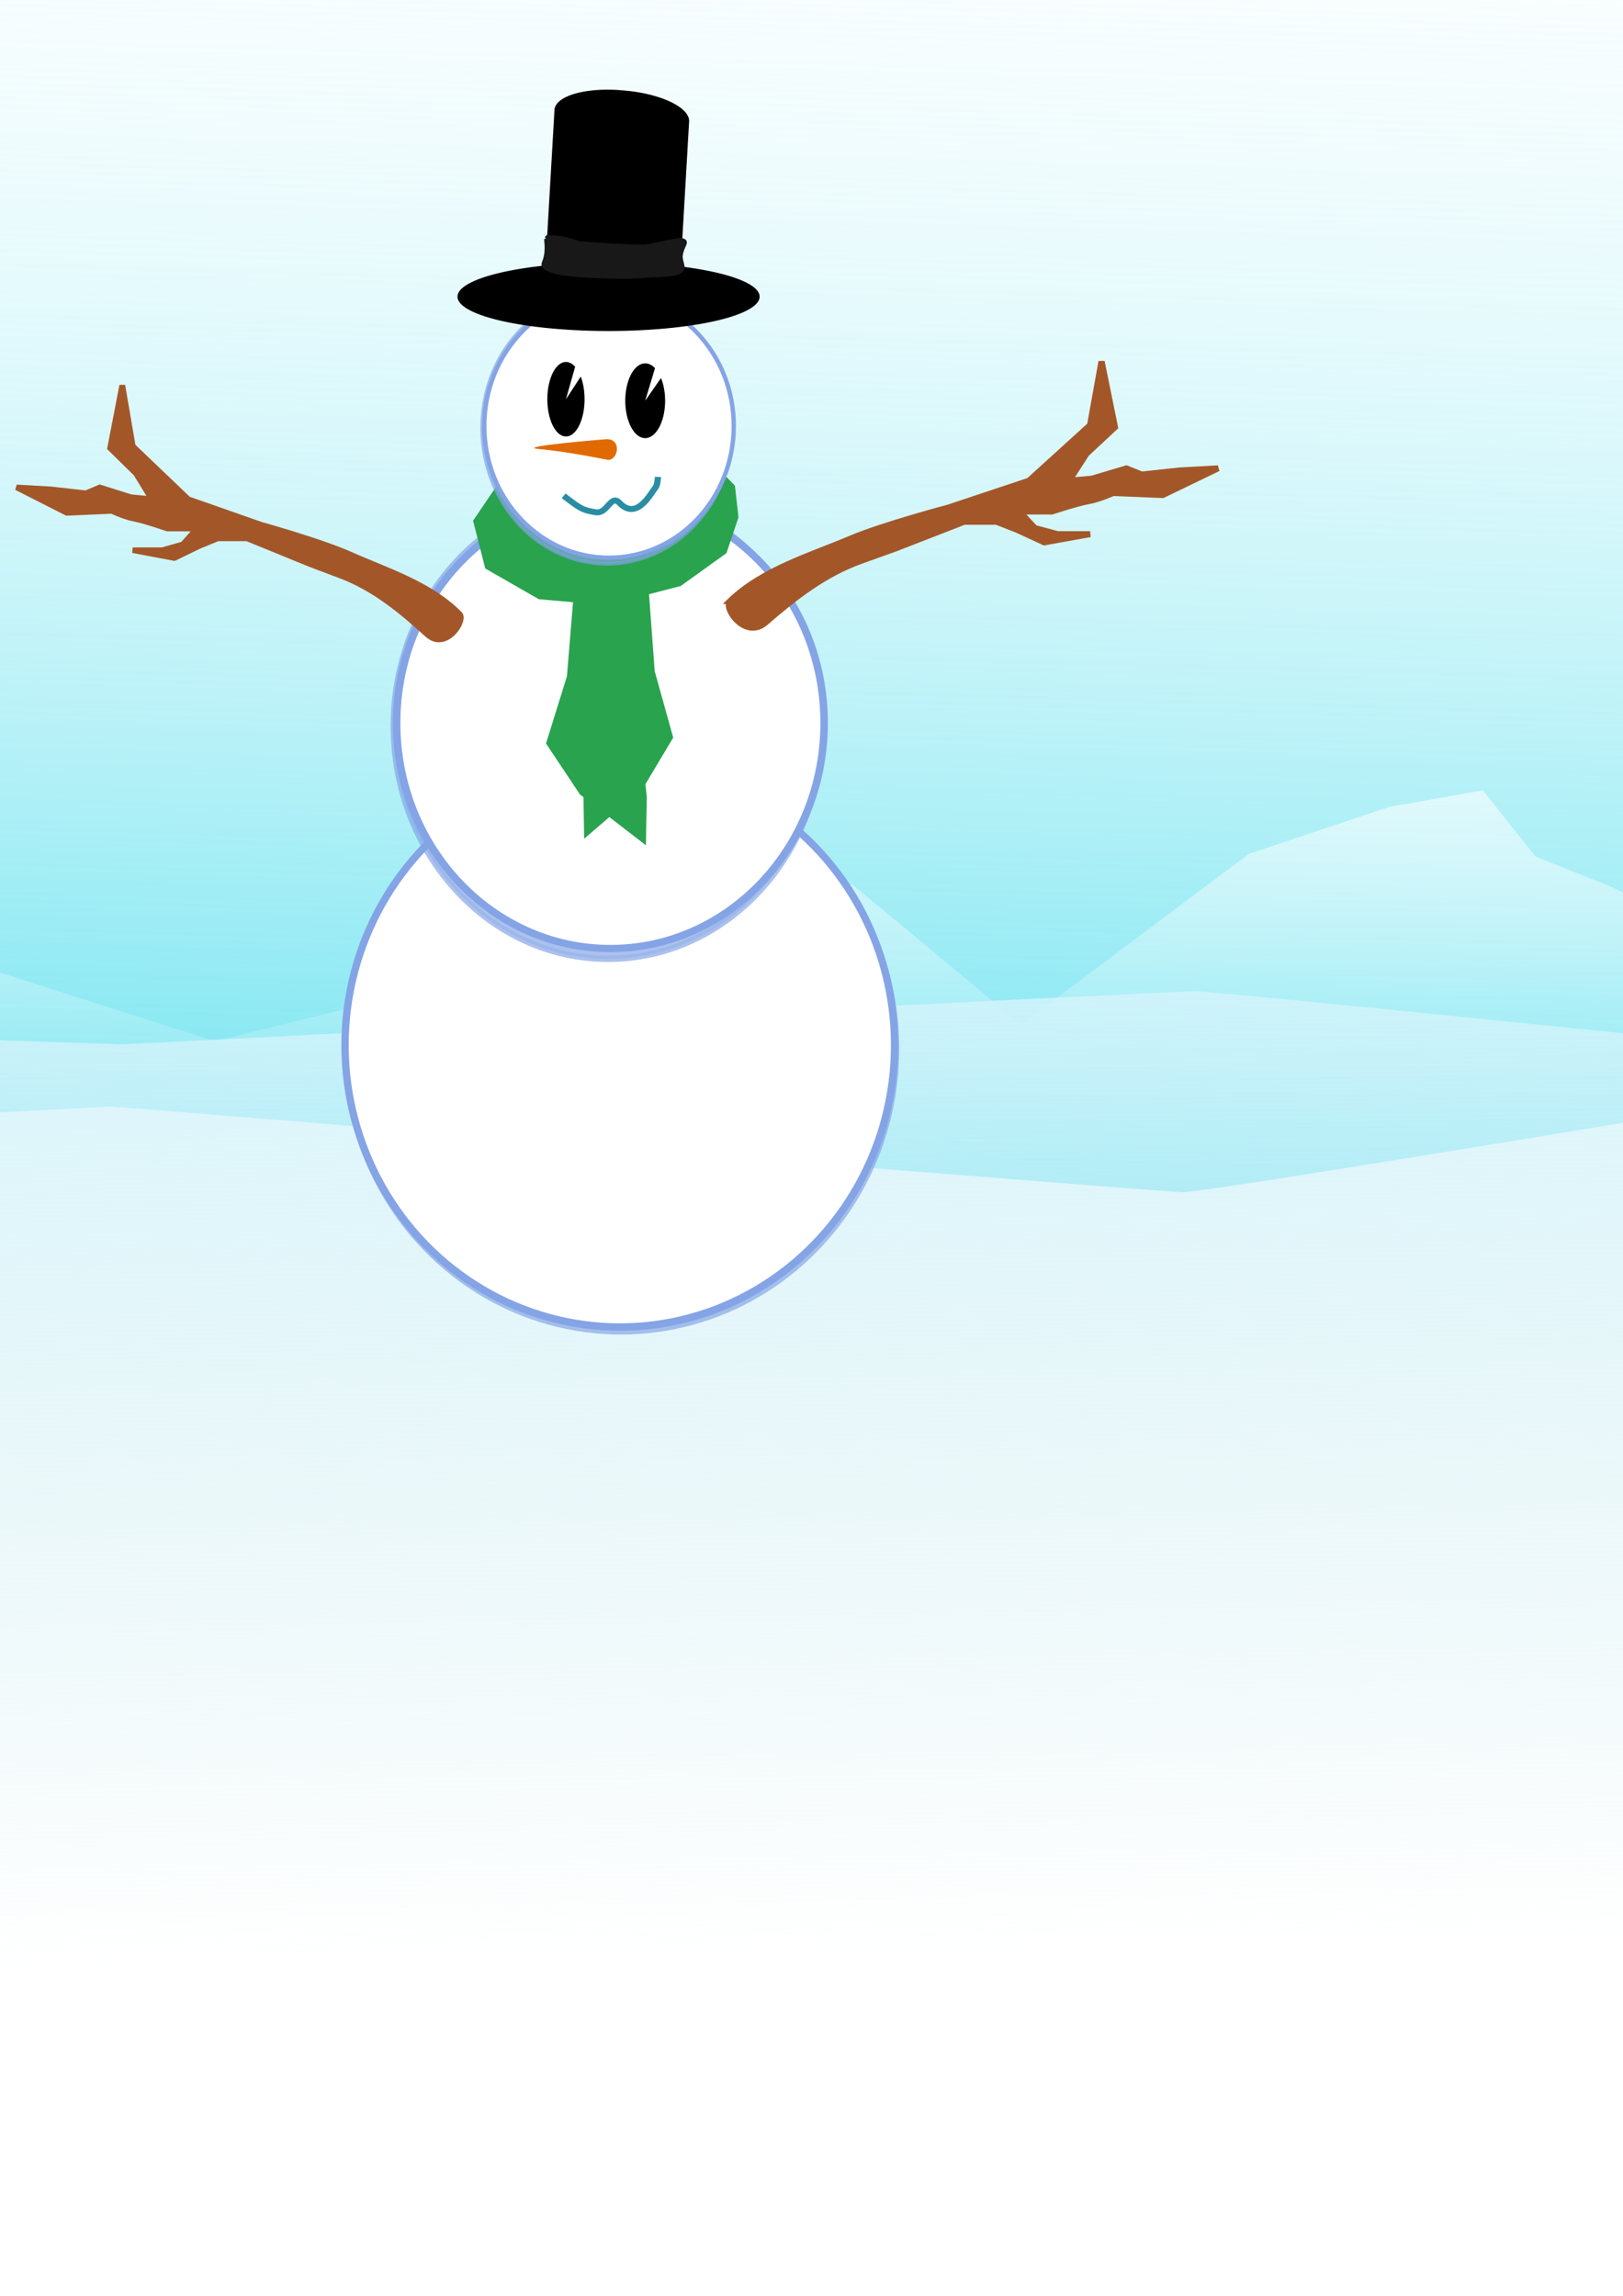 <?xml version="1.0" encoding="UTF-8" standalone="no"?>
<!-- Created with Inkscape (http://www.inkscape.org/) -->

<svg
   width="210mm"
   height="297mm"
   viewBox="0 0 233.333 330"
   version="1.1"
   id="svg1463"
   sodipodi:docname="snowLandscape.svg"
   inkscape:version="1.2.2 (732a01da63, 2022-12-09)"
   xmlns:inkscape="http://www.inkscape.org/namespaces/inkscape"
   xmlns:sodipodi="http://sodipodi.sourceforge.net/DTD/sodipodi-0.dtd"
   xmlns:xlink="http://www.w3.org/1999/xlink"
   xmlns="http://www.w3.org/2000/svg"
   xmlns:svg="http://www.w3.org/2000/svg">
  <sodipodi:namedview
     id="namedview1465"
     pagecolor="#252525"
     bordercolor="#d73636"
     borderopacity="0"
     inkscape:showpageshadow="false"
     inkscape:pageopacity="0"
     inkscape:pagecheckerboard="0"
     inkscape:deskcolor="#101010"
     inkscape:document-units="mm"
     showgrid="false"
     inkscape:zoom="0.4204826"
     inkscape:cx="-139.12585"
     inkscape:cy="494.6697"
     inkscape:window-width="1440"
     inkscape:window-height="837"
     inkscape:window-x="-8"
     inkscape:window-y="-8"
     inkscape:window-maximized="1"
     inkscape:current-layer="Camada-Cima"
     showborder="false"
     shape-rendering="crispEdges"
     borderlayer="true" />
  <defs
     id="defs1460">
    <linearGradient
       inkscape:collect="always"
       id="linearGradient15812">
      <stop
         style="stop-color:#3ad9ea;stop-opacity:1;"
         offset="0"
         id="stop15808" />
      <stop
         style="stop-color:#ffffff;stop-opacity:0;"
         offset="1"
         id="stop15810" />
    </linearGradient>
    <linearGradient
       inkscape:collect="always"
       id="linearGradient15768">
      <stop
         style="stop-color:#ffffff;stop-opacity:1;"
         offset="0"
         id="stop15764" />
      <stop
         style="stop-color:#ffffff;stop-opacity:0;"
         offset="1"
         id="stop15766" />
    </linearGradient>
    <linearGradient
       inkscape:collect="always"
       id="linearGradient9827">
      <stop
         style="stop-color:#d7f6ff;stop-opacity:1;"
         offset="0"
         id="stop9823" />
      <stop
         style="stop-color:#c5e7ea;stop-opacity:0;"
         offset="1"
         id="stop9825" />
    </linearGradient>
    <inkscape:perspective
       sodipodi:type="inkscape:persp3d"
       inkscape:vp_x="0 : 102.07632 : 1"
       inkscape:vp_y="0 : 1111.1111 : 0"
       inkscape:vp_z="233.33332 : 102.07632 : 1"
       inkscape:persp3d-origin="116.66665 : 47.076316 : 1"
       id="perspective5126" />
    <filter
       style="color-interpolation-filters:sRGB"
       inkscape:label="Drop Shadow"
       id="filter3421"
       x="-0.2"
       y="-0.22"
       width="1.38"
       height="1.418">
      <feFlood
         flood-opacity="0.498"
         flood-color="rgb(0,0,0)"
         result="flood"
         id="feFlood3411" />
      <feComposite
         in="flood"
         in2="SourceGraphic"
         operator="in"
         result="composite1"
         id="feComposite3413" />
      <feGaussianBlur
         in="composite1"
         stdDeviation="3"
         result="blur"
         id="feGaussianBlur3415" />
      <feOffset
         dx="-0.779"
         dy="-0.779"
         result="offset"
         id="feOffset3417" />
      <feComposite
         in="offset"
         in2="offset"
         operator="atop"
         result="fbSourceGraphic"
         id="feComposite3419" />
      <feColorMatrix
         result="fbSourceGraphicAlpha"
         in="fbSourceGraphic"
         values="0 0 0 -1 0 0 0 0 -1 0 0 0 0 -1 0 0 0 0 1 0"
         id="feColorMatrix3423" />
      <feFlood
         id="feFlood3425"
         flood-opacity="0.498"
         flood-color="rgb(0,0,0)"
         result="flood"
         in="fbSourceGraphic" />
      <feComposite
         in2="fbSourceGraphic"
         id="feComposite3427"
         in="flood"
         operator="in"
         result="composite1" />
      <feGaussianBlur
         id="feGaussianBlur3429"
         in="composite1"
         stdDeviation="3"
         result="blur" />
      <feOffset
         id="feOffset3431"
         dx="-0.779"
         dy="-0.779"
         result="offset" />
      <feComposite
         in2="offset"
         id="feComposite3433"
         in="offset"
         operator="atop"
         result="composite2" />
    </filter>
    <filter
       style="color-interpolation-filters:sRGB"
       inkscape:label="Drop Shadow"
       id="filter3421-9"
       x="-0.2"
       y="-0.22"
       width="1.38"
       height="1.418">
      <feFlood
         flood-opacity="0.498"
         flood-color="rgb(0,0,0)"
         result="flood"
         id="feFlood3411-2" />
      <feComposite
         in="flood"
         in2="SourceGraphic"
         operator="in"
         result="composite1"
         id="feComposite3413-0" />
      <feGaussianBlur
         in="composite1"
         stdDeviation="3"
         result="blur"
         id="feGaussianBlur3415-8" />
      <feOffset
         dx="-0.779"
         dy="-0.779"
         result="offset"
         id="feOffset3417-2" />
      <feComposite
         in="offset"
         in2="offset"
         operator="atop"
         result="fbSourceGraphic"
         id="feComposite3419-3" />
      <feColorMatrix
         result="fbSourceGraphicAlpha"
         in="fbSourceGraphic"
         values="0 0 0 -1 0 0 0 0 -1 0 0 0 0 -1 0 0 0 0 1 0"
         id="feColorMatrix3423-1" />
      <feFlood
         id="feFlood3425-4"
         flood-opacity="0.498"
         flood-color="rgb(0,0,0)"
         result="flood"
         in="fbSourceGraphic" />
      <feComposite
         in2="fbSourceGraphic"
         id="feComposite3427-9"
         in="flood"
         operator="in"
         result="composite1" />
      <feGaussianBlur
         id="feGaussianBlur3429-5"
         in="composite1"
         stdDeviation="3"
         result="blur" />
      <feOffset
         id="feOffset3431-5"
         dx="-0.779"
         dy="-0.779"
         result="offset" />
      <feComposite
         in2="offset"
         id="feComposite3433-9"
         in="offset"
         operator="atop"
         result="composite2" />
    </filter>
    <filter
       inkscape:collect="always"
       style="color-interpolation-filters:sRGB"
       id="filter4627"
       x="-0.047"
       y="-0.049"
       width="1.094"
       height="1.099">
      <feGaussianBlur
         inkscape:collect="always"
         stdDeviation="1.53"
         id="feGaussianBlur4629" />
    </filter>
    <filter
       inkscape:collect="always"
       style="color-interpolation-filters:sRGB"
       id="filter4627-0"
       x="-0.047"
       y="-0.049"
       width="1.094"
       height="1.099">
      <feGaussianBlur
         inkscape:collect="always"
         stdDeviation="1.53"
         id="feGaussianBlur4629-8" />
    </filter>
    <filter
       inkscape:collect="always"
       style="color-interpolation-filters:sRGB"
       id="filter4627-0-9"
       x="-0.047"
       y="-0.049"
       width="1.094"
       height="1.099">
      <feGaussianBlur
         inkscape:collect="always"
         stdDeviation="1.53"
         id="feGaussianBlur4629-8-7" />
    </filter>
    <linearGradient
       inkscape:collect="always"
       xlink:href="#linearGradient9827"
       id="linearGradient9829"
       x1="84.465"
       y1="147.871"
       x2="87.317"
       y2="296.371"
       gradientUnits="userSpaceOnUse"
       gradientTransform="matrix(1.237,0,0,1.103,-28.382,-45.521)" />
    <linearGradient
       inkscape:collect="always"
       xlink:href="#linearGradient15768"
       id="linearGradient15770"
       x1="106.97"
       y1="55.058"
       x2="107.6"
       y2="186.569"
       gradientUnits="userSpaceOnUse"
       gradientTransform="matrix(1.335,0,0,0.63,-50.618,45.461)" />
    <linearGradient
       inkscape:collect="always"
       xlink:href="#linearGradient15812"
       id="linearGradient15805"
       gradientUnits="userSpaceOnUse"
       x1="84.465"
       y1="147.871"
       x2="87.317"
       y2="296.371"
       gradientTransform="matrix(1.237,0,0,-1.782,-29.939,475.175)" />
  </defs>
  <g
     inkscape:label="Camada-Baixo"
     inkscape:groupmode="layer"
     id="Camada-Baixo">
    <path
       style="fill:url(#linearGradient15805);fill-opacity:1;stroke:#181818;stroke-width:1.431;stroke-dasharray:none;stroke-opacity:0"
       d="M 294.666,-0.958 -82.093,-7.466 V 164.353 l 98.082,-5.315 c 0,0 151.015,12.331 154.129,12.331 3.114,0 63.831,-10.089 63.831,-10.089 l 60.717,2.185 z"
       id="path16433" />
    <path
       style="opacity:1;fill:url(#linearGradient15770);fill-opacity:1;stroke:#53abbf;stroke-width:0;stroke-dasharray:none;stroke-opacity:1"
       d="m -86.744,157.587 65.532,-24.565 52.089,16.641 91.576,-22.584 24.364,20.206 32.766,-24.565 20.164,-6.735 13.442,-2.377 7.561,9.509 10.922,4.358 37.807,18.622 6.721,16.244 -367.985,-1.585 z"
       id="montanhas"
       inkscape:label="montanhas" />
    <path
       style="opacity:1;fill:url(#linearGradient9829);fill-opacity:1;stroke:#181818;stroke-width:1.126;stroke-dasharray:none;stroke-opacity:0"
       d="m 296.083,147.376 -60.691,1.353 c 0,0 -60.691,-6.244 -63.804,-6.244 -3.112,0 -154.063,7.631 -154.063,7.631 l -98.04,-3.29 v 153.706 c 0,2.376 6.026,4.289 13.512,4.289 H 282.571 c 7.486,0 13.512,-1.913 13.512,-4.289 z"
       id="terreno"
       inkscape:label="terreno" />
    <ellipse
       style="opacity:0.821;fill:#84a4e6;fill-opacity:1;stroke:#84a4e6;stroke-width:1.164;stroke-dasharray:none;stroke-opacity:1;filter:url(#filter4627)"
       id="snowsombra1"
       cx="107.453"
       cy="193.77"
       rx="45.292"
       ry="43.116"
       inkscape:label="snowsombra1"
       transform="matrix(0.872,0,0,0.94,-4.422,-31.394)" />
    <ellipse
       style="fill:#ffffff;fill-opacity:1;stroke:#84a4e6;stroke-width:1.054;stroke-dasharray:none;stroke-opacity:1"
       id="snow1"
       cx="89.109"
       cy="150.236"
       rx="39.505"
       ry="40.508"
       inkscape:label="snow1" />
  </g>
  <g
     inkscape:groupmode="layer"
     id="Camada-Meio"
     inkscape:label="Camada-Meio"
     transform="matrix(0.908,0,0,0.871,0.195,1.573)">
    <ellipse
       style="opacity:0.821;fill:#84a4e6;fill-opacity:1;stroke:#84a4e6;stroke-width:1.164;stroke-dasharray:none;stroke-opacity:1;filter:url(#filter4627-0)"
       id="snowsombra2"
       cx="168.187"
       cy="196.885"
       rx="45.292"
       ry="43.116"
       inkscape:label="snowsombra2"
       transform="matrix(0.751,0,0,0.891,-30.228,-57.411)" />
    <ellipse
       style="fill:#ffffff;fill-opacity:1;stroke:#84a4e6;stroke-width:1.185;stroke-dasharray:none;stroke-opacity:1"
       id="snow2"
       cx="96.431"
       cy="117.507"
       rx="33.842"
       ry="37.218"
       inkscape:label="snow2" />
    <g
       id="cachecol"
       inkscape:label="cachecol"
       transform="matrix(0.961,0,0,1.078,-5.087,-37.844)">
      <path
         style="fill:#29a34e;fill-opacity:1;stroke:#29a34e;stroke-width:1.026;stroke-dasharray:none;stroke-opacity:1"
         d="m 110.619,116.787 -1.377,14.908 0.501,11.658 1.377,12.106 -0.125,6.389 -10.012,-7.174 -5.381,-7.51 3.379,-10.088 1.252,-14.124 v -5.156 l 2.002,-2.466 z"
         id="cachecol-C"
         inkscape:label="cachecol-C" />
      <path
         style="opacity:1;fill:#29a34e;fill-opacity:1;stroke:#29a34e;stroke-width:0.964;stroke-dasharray:none;stroke-opacity:1"
         d="m 102.113,116.129 1.224,14.794 -0.445,11.568 -1.224,12.013 0.111,6.34 8.899,-7.119 4.783,-7.453 -3.003,-10.011 -1.112,-14.016 v -5.117 l -1.78,-2.447 z"
         id="cachecol-B"
         inkscape:label="cachecol-B" />
      <path
         style="opacity:1;fill:#29a34e;fill-opacity:1;stroke:#29a34e;stroke-width:0.964;stroke-dasharray:none;stroke-opacity:1"
         d="m 88.988,105.784 -5.45,7.453 1.891,6.897 8.565,4.561 11.012,0.89 12.013,-2.892 7.341,-4.894 1.891,-5.228 -0.556,-4.561 -2.67,-2.558 -5.673,-1.78 -4.783,1.335 z"
         id="cachecol-A"
         inkscape:label="cachecol-A" />
    </g>
    <path
       style="opacity:1;fill:#a35729;fill-opacity:1;stroke:#a35729;stroke-width:0.981;stroke-dasharray:none;stroke-opacity:1"
       d="m 115.395,97.372 c 5.214,-5.218 12.698,-7.479 19.199,-10.349 4.985,-2.201 15.419,-5.09 15.419,-5.09 l 12.698,-4.411 9.675,-9.161 1.814,-10.519 2.116,10.858 -4.535,4.411 -2.721,4.411 3.628,-0.339 5.442,-1.697 2.419,1.018 6.047,-0.679 6.047,-0.339 -8.768,4.411 -7.861,-0.339 c 0,0 -2.116,1.018 -3.93,1.357 -1.814,0.339 -5.744,1.697 -5.744,1.697 h -2.419 -4.837 l 2.721,0.679 1.814,2.036 3.628,1.018 h 2.419 2.721 l -7.256,1.357 -4.233,-2.036 -3.326,-1.357 h -5.14 l -10.884,4.411 c 0,0 -3.628,1.359 -5.442,2.036 -5.792,2.162 -10.543,6.039 -15.117,10.179 -3.197,2.894 -6.719,-2.436 -5.593,-3.563 z m 42.479,-19.85"
       id="bracoDir"
       sodipodi:nodetypes="scccccccccccccccsccccccccccccccss"
       inkscape:label="bracoDir" />
    <path
       style="fill:#a35729;fill-opacity:1;stroke:#a35729;stroke-width:0.914;stroke-dasharray:none;stroke-opacity:1"
       d="m 72.541,99.52 c -4.734,-4.982 -11.529,-7.14 -17.431,-9.88 -4.527,-2.102 -14,-4.859 -14,-4.859 l -11.529,-4.211 -8.784,-8.746 -1.647,-10.042 -1.922,10.366 4.118,4.211 2.471,4.211 -3.294,-0.324 -4.941,-1.62 -2.196,0.972 -5.49,-0.648 -5.49,-0.324 7.961,4.211 7.137,-0.324 c 0,0 1.922,0.972 3.569,1.296 1.647,0.324 5.216,1.62 5.216,1.62 h 2.196 4.392 l -2.471,0.648 -1.647,1.944 -3.294,0.972 h -2.196 -2.471 l 6.588,1.296 3.843,-1.944 3.02,-1.296 h 4.667 l 9.882,4.211 c 0,0 3.294,1.297 4.941,1.944 5.259,2.064 9.572,5.765 13.725,9.718 2.903,2.763 6.101,-2.326 5.078,-3.401 z M 33.973,80.569"
       id="bracoEsq"
       sodipodi:nodetypes="scccccccccccccccsccccccccccccccss"
       inkscape:label="bracoEsq" />
  </g>
  <g
     inkscape:groupmode="layer"
     id="Camada-Cima"
     inkscape:label="Camada-Cima"
     transform="matrix(0.908,0,0,0.871,0.195,1.573)">
    <ellipse
       style="opacity:0.821;fill:#84a4e6;fill-opacity:1;stroke:#84a4e6;stroke-width:1.164;stroke-dasharray:none;stroke-opacity:1;filter:url(#filter4627-0-9)"
       id="snowsombra3"
       cx="168.187"
       cy="196.885"
       rx="45.292"
       ry="43.116"
       inkscape:label="snowsombra3"
       transform="matrix(0.438,0,0,0.52,22.259,-33.579)" />
    <ellipse
       style="fill:#ffffff;fill-opacity:1;stroke:#84a4e6;stroke-width:0.692;stroke-dasharray:none;stroke-opacity:1"
       id="snow3"
       cx="96.215"
       cy="68.503"
       rx="19.75"
       ry="21.721"
       inkscape:label="snow3" />
    <path
       id="chapeu"
       style="opacity:1;fill:#000000;fill-opacity:1;stroke:#ffffff;stroke-width:1.693;stroke-dasharray:none;stroke-opacity:0"
       inkscape:label="chapeu"
       d="m 96.159,12.994 c -4.8,-0.04 -8.468,1.322 -8.581,3.352 l -1.427,25.657 a 23.918,5.669 0 0 0 -13.928,5.148 23.918,5.669 0 0 0 23.919,5.669 23.918,5.669 0 0 0 23.918,-5.669 23.918,5.669 0 0 0 -12.496,-4.981 l 1.329,-23.907 c 0.129,-2.32 -4.436,-4.607 -10.234,-5.128 l -0.38,-0.035 c -0.725,-0.065 -1.434,-0.1 -2.119,-0.105 z" />
    <path
       style="opacity:1;fill:#000000;fill-opacity:1;stroke:#ffffff;stroke-width:1.185;stroke-dasharray:none;stroke-opacity:0"
       id="olhoEsq"
       sodipodi:type="arc"
       sodipodi:cx="89.394226"
       sodipodi:cy="64.077202"
       sodipodi:rx="2.9478042"
       sodipodi:ry="6.1500244"
       sodipodi:start="5.630046"
       sodipodi:end="5.2272041"
       sodipodi:arc-type="slice"
       d="m 91.735,60.34 a 2.948,6.15 0 0 1 -0.323,8.221 2.948,6.15 0 0 1 -3.953,0.155 2.948,6.15 0 0 1 -0.471,-8.19 2.948,6.15 0 0 1 3.858,-1.802 l -1.451,5.353 z"
       inkscape:label="olhoEsq" />
    <path
       style="fill:#000000;fill-opacity:1;stroke:#ffffff;stroke-width:1.228;stroke-dasharray:none;stroke-opacity:0"
       id="olhoDir"
       sodipodi:type="arc"
       sodipodi:cx="101.94123"
       sodipodi:cy="64.325737"
       sodipodi:rx="3.1534729"
       sodipodi:ry="6.1696849"
       sodipodi:start="5.630046"
       sodipodi:end="5.2272041"
       sodipodi:arc-type="slice"
       d="m 104.446,60.577 a 3.153,6.17 0 0 1 -0.346,8.247 3.153,6.17 0 0 1 -4.229,0.156 3.153,6.17 0 0 1 -0.504,-8.216 3.153,6.17 0 0 1 4.127,-1.808 l -1.553,5.37 z"
       inkscape:label="olhoDir" />
    <path
       id="nariz"
       style="opacity:1;fill:#e16a00;stroke:#ffffff;stroke-width:1.348;stroke-opacity:0"
       inkscape:label="nariz"
       inkscape:transform-center-x="-2.9758125"
       inkscape:transform-center-y="2.5739625"
       d="m 95.69,70.68 c 2.64,-0.174 1.974,3.48 0.359,3.41 0,0 -6.333,-1.369 -10.91,-1.788 -4.189,-0.384 10.551,-1.622 10.551,-1.622 z"
       sodipodi:nodetypes="ssss" />
    <path
       style="opacity:1;fill:none;fill-opacity:1;stroke:#298da3;stroke-width:0.981;stroke-dasharray:none;stroke-opacity:1"
       d="m 89.034,80.018 c 2.666,2.137 2.96,2.349 5.053,2.713 1.909,0.331 2.389,-3.062 3.773,-1.55 2.757,3.012 4.947,-1.546 5.749,-2.596 0.286,-0.375 0.358,-1.69 0.358,-1.69"
       id="boca3"
       sodipodi:nodetypes="csssc"
       inkscape:label="boca3" />
    <path
       style="opacity:1;fill:#181818;fill-opacity:1;stroke:#181818;stroke-width:0.772;stroke-dasharray:none;stroke-opacity:1"
       d="m 86.323,37.579 c 0.133,1.553 0.157,2.689 -0.367,4.022 -0.671,1.707 6.343,2.002 6.343,2.002 0,0 6.17,0.415 9.173,0.089 2.213,-0.24 6.52,0.112 6.315,-1.486 -0.156,-1.22 -0.72,-1.468 0.306,-3.733 0.698,-1.541 -4.395,0.444 -6.619,0.459 -3.347,0.024 -10.036,-0.549 -10.036,-0.549 0,0 -3.731,-1.482 -5.115,-0.804 z"
       id="chapel1"
       sodipodi:nodetypes="cscassscc"
       inkscape:label="chapel1" />
  </g>
</svg>

